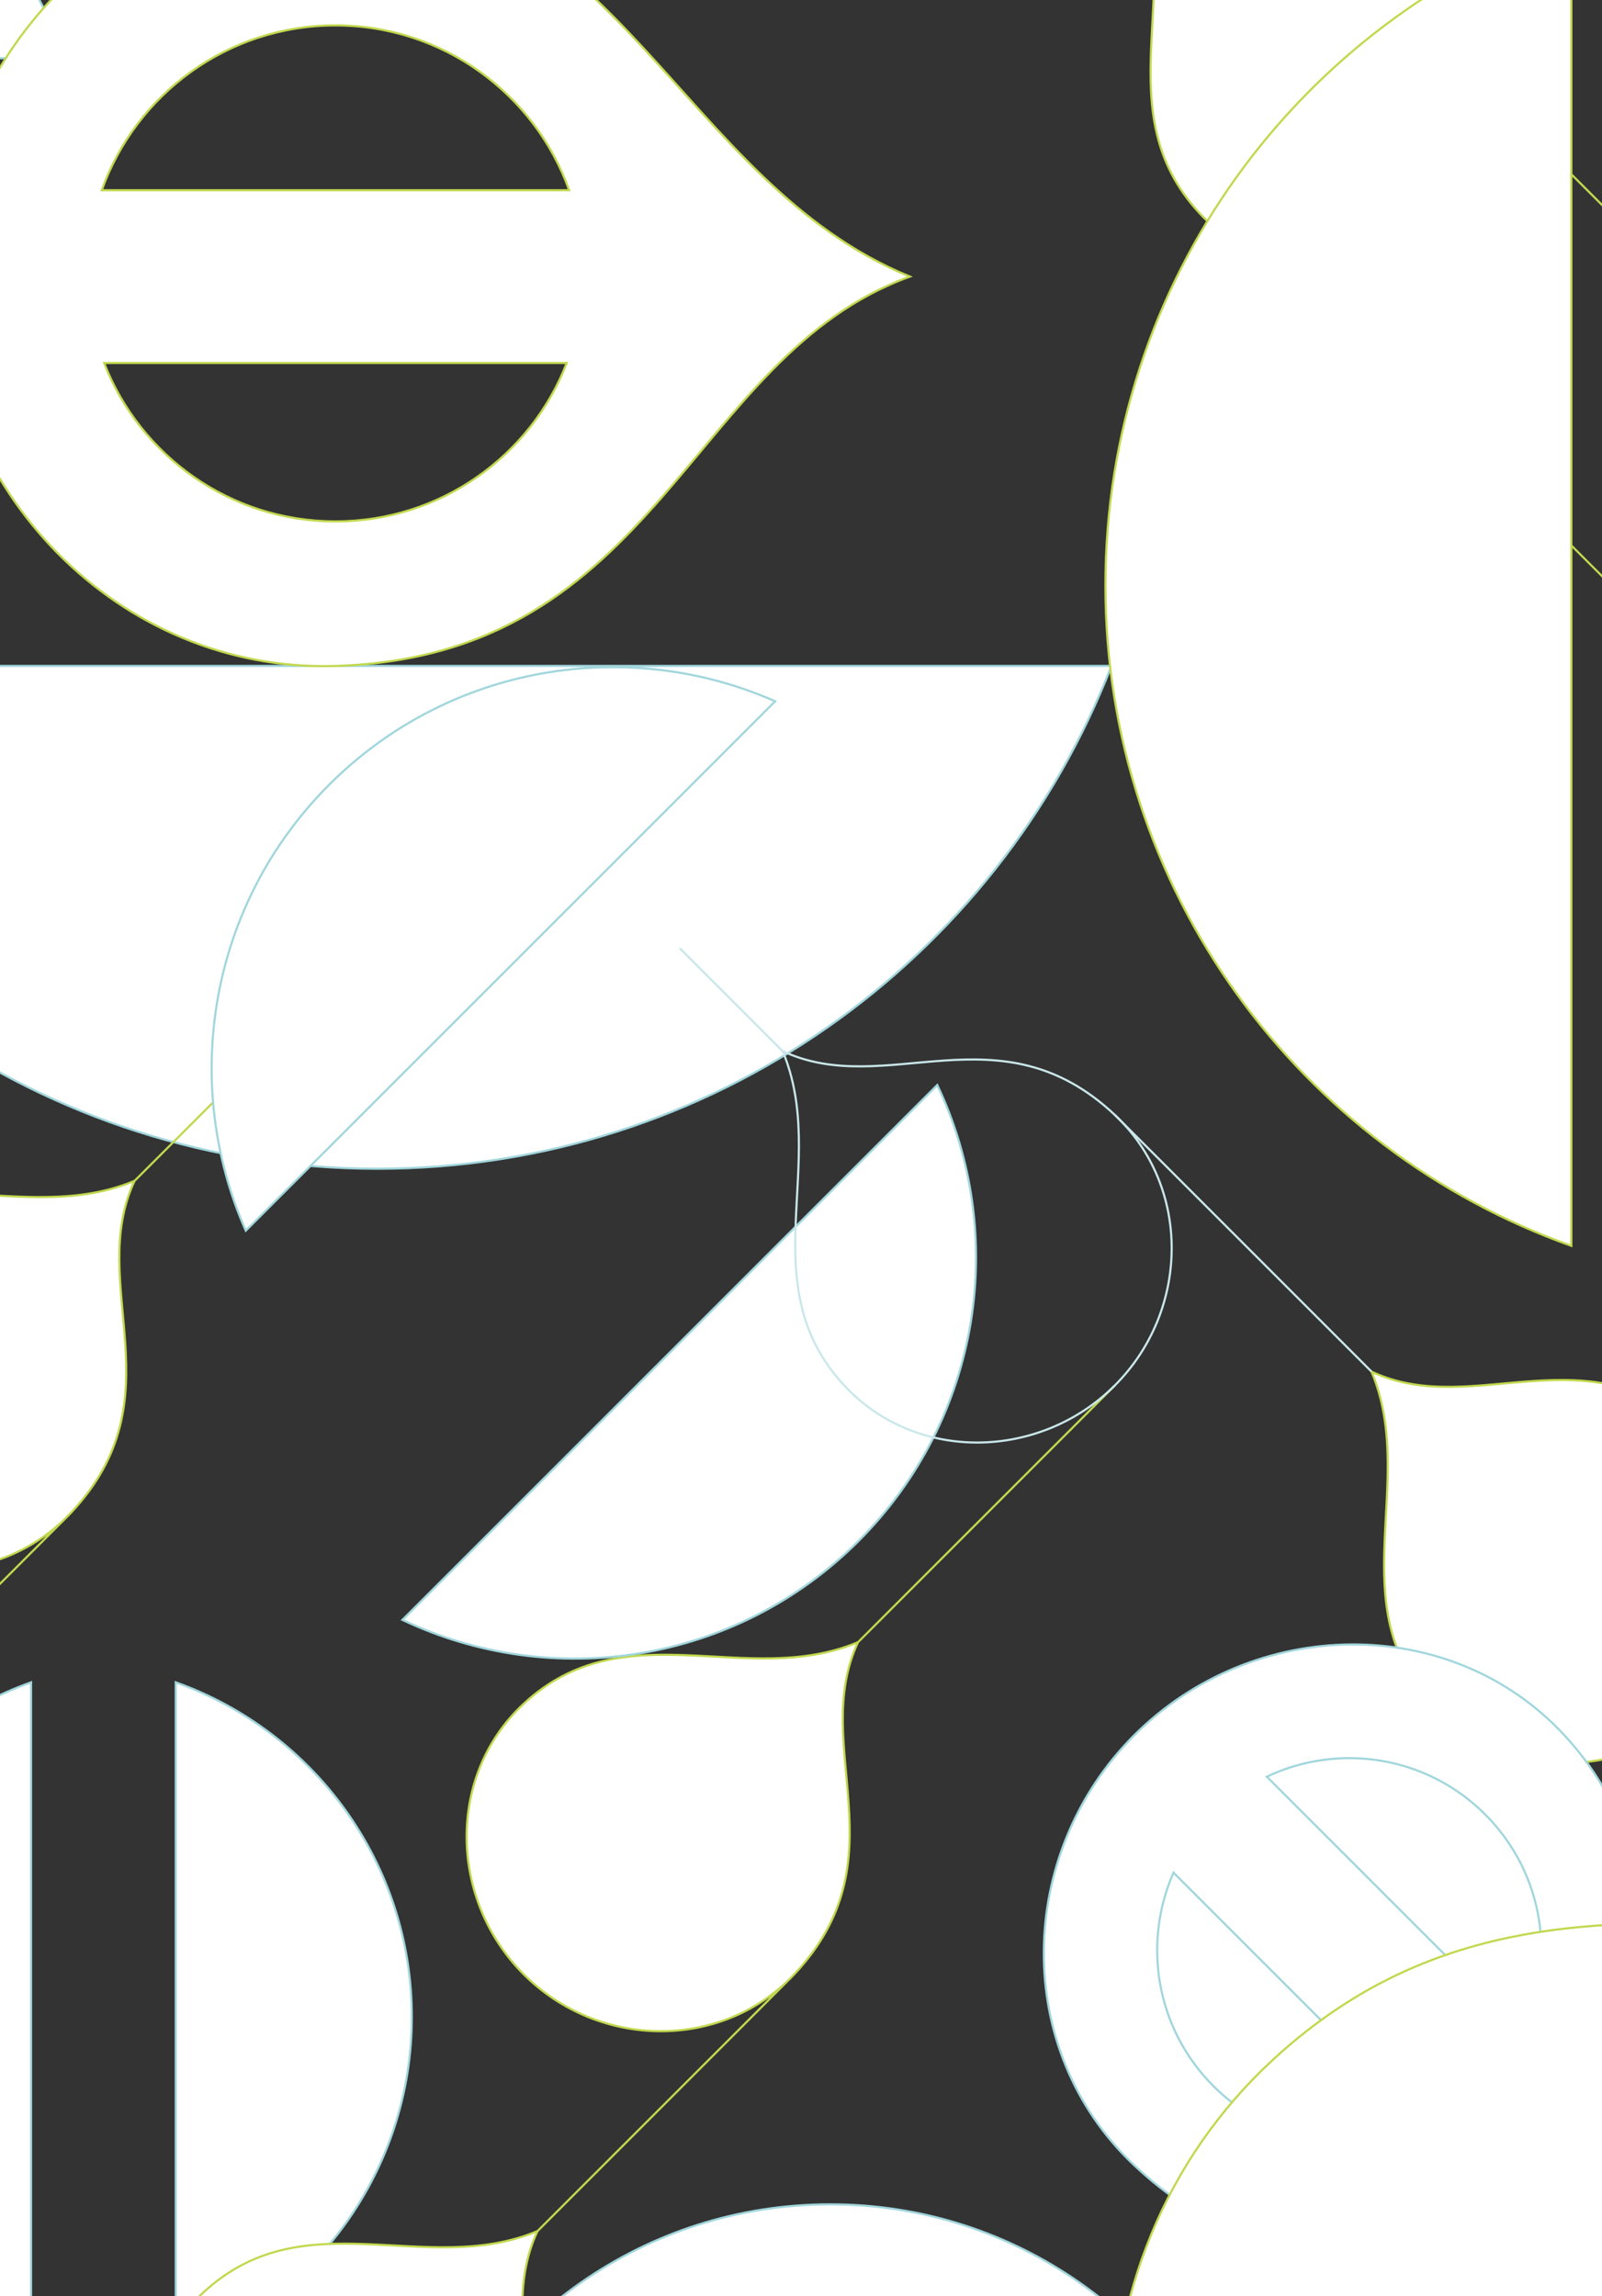 <?xml version="1.0" encoding="UTF-8"?>
<svg id="_レイヤー_2" data-name="レイヤー 2" xmlns="http://www.w3.org/2000/svg" xmlns:xlink="http://www.w3.org/1999/xlink" viewBox="0 0 750 1075">
  <rect x="0" y="0" width="750" height="1075" fill="#333333" stroke="none"/>
  <defs>
    <style>
      .cls-1 {
        clip-path: url(#clippath);
      }

      .cls-2, .cls-3 {
        stroke-width: 0px;
      }

      .cls-2, .cls-4, .cls-5, .cls-6 {
        fill: none;
      }

      .cls-3 {
        fill: #fff;
      }

      .cls-4 {
        stroke: #c2d84e;
      }

      .cls-4, .cls-5, .cls-6 {
        stroke-miterlimit: 10;
        stroke-width: 1px;
      }

      .cls-5 {
        stroke: #cae7ea;
      }

      .cls-6 {
        stroke: #a1d6dc;
      }
    </style>
    <clipPath id="clippath">
      <rect class="cls-2" width="750" height="1075"/>
    </clipPath>
  </defs>
  <g id="_レイヤー_3" data-name="レイヤー 3">
    <g class="cls-1">
      <line class="cls-3" x1="2434.5" y1="1302.02" x2="-279.86" y2="-1412.34"/>
      <line class="cls-5" x1="2434.5" y1="1302.02" x2="-279.86" y2="-1412.34"/>
      <path class="cls-3" d="m192.79,944.25c0,72.27-46.1,133.75-110.51,156.68v-313.32c64.41,22.91,110.51,84.41,110.51,156.65"/>
      <path class="cls-6" d="m192.79,944.25c0,72.27-46.1,133.75-110.51,156.68v-313.32c64.41,22.91,110.51,84.41,110.51,156.65Z"/>
      <path class="cls-3" d="m-95.97,944.28c0-72.27,46.1-133.75,110.51-156.68v313.32c-64.41-22.91-110.51-84.41-110.51-156.65"/>
      <path class="cls-6" d="m-95.97,944.28c0-72.27,46.1-133.75,110.51-156.68v313.32c-64.41-22.91-110.51-84.41-110.51-156.65Z"/>
      <path class="cls-3" d="m176.6,547.16c-156.55,0-290.3-97.67-343.72-235.4h687.45c-53.35,137.72-187.11,235.4-343.74,235.4"/>
      <path class="cls-6" d="m176.6,547.16c-156.55,0-290.3-97.67-343.72-235.4h687.45c-53.35,137.72-187.11,235.4-343.74,235.4Z"/>
      <path class="cls-3" d="m-212.07-139.13C-101.41-139.13-6.87-70.09,30.89,27.26h-485.93c37.71-97.35,132.26-166.39,242.97-166.39"/>
      <path class="cls-6" d="m-212.07-139.13C-101.41-139.13-6.87-70.09,30.89,27.26h-485.93c37.71-97.35,132.26-166.39,242.97-166.39Z"/>
      <path class="cls-3" d="m-320.76-677.34c-36.28,33.63-34.97,91.69,0,126.67,34.98,34.98,92.77,36.03,126.66,0,50.87-54.05,7.07-106.78,29.86-155.49-52.28,21.9-109.03-15.19-156.53,28.82m156.53-28.82l120.19-120.19m-426.77,424.7c-36.28,33.63-34.97,91.69,0,126.67,34.98,34.98,92.77,36.03,126.66,0,50.87-54.05,7.07-106.78,29.86-155.49-52.28,21.9-109.03-15.19-156.53,28.82m156.53-28.82l120.19-120.19M-502.29,769.6c-36.28,33.63-34.97,91.69,0,126.67,34.98,34.98,92.77,36.03,126.66,0,50.87-54.05,7.07-106.78,29.86-155.49-52.28,21.9-109.03-15.19-156.53,28.82m-118.57-895.57c-36.28,33.63-34.97,91.69,0,126.67,34.98,34.98,92.77,36.03,126.66,0,50.87-54.05,7.07-106.78,29.86-155.49-52.28,21.9-109.03-15.19-156.53,28.82m23.33,23.33c17.39-17.39,43.28-21.09,64.3-11.11l-75.41,75.41c-9.99-21.01-6.28-46.91,11.1-64.3m80.02,80.02c-17,17-42.13,20.92-62.88,11.76l74.64-74.64c9.16,20.75,5.24,45.87-11.76,62.88m53.18-132.17l120.19-120.19m-784.37,1906.76l120.19-120.19M-132.11-185.69c-36.28,33.63-34.97,91.69,0,126.67,34.98,34.98,92.77,36.03,126.66,0,50.87-54.05,7.07-106.78,29.86-155.49-52.28,21.9-109.03-15.19-156.53,28.82m23.33,23.33c17.39-17.39,43.28-21.09,64.3-11.11l-75.41,75.41c-9.99-21.01-6.28-46.91,11.1-64.3M-28.77-82.34c-17,17-42.13,20.92-62.88,11.76L-17-145.22c9.16,20.75,5.24,45.87-11.76,62.88M24.42-214.51l112.47-112.47M-282.16,90c-36.28,33.63-34.97,91.69,0,126.67,34.98,34.98,92.77,36.03,126.66,0,50.87-54.05,7.07-106.78,29.86-155.49-52.28,21.9-109.03-15.19-156.53,28.82m156.53-28.82L-5.44-59.01m-426.77,424.7c-36.28,33.63-34.97,91.69,0,126.67,34.98,34.98,92.77,36.03,126.66,0,50.87-54.05,7.07-106.78,29.86-155.49-52.28,21.9-109.03-15.19-156.53,28.82m23.33,23.33c17.39-17.39,43.28-21.09,64.3-11.11l-75.41,75.41c-9.99-21.01-6.28-46.91,11.1-64.3m80.02,80.02c-17,17-42.13,20.91-62.88,11.76l74.64-74.64c9.16,20.75,5.24,45.87-11.76,62.88m53.18-132.17l120.19-120.19m2329.89,1180.2c-33.63-36.28-91.69-34.97-126.67,0-34.98,34.98-36.03,92.77,0,126.66,54.05,50.87,106.78,7.07,155.49,29.86-21.9-52.28,15.19-109.03-28.82-156.53m28.82,156.53l120.19,120.19M-93.52,581.65c-36.28,33.63-34.97,91.69,0,126.67,34.98,34.98,92.77,36.03,126.66,0,50.87-54.05,7.07-106.78,29.86-155.49-52.28,21.9-109.03-15.19-156.53,28.82m156.53-28.82l120.19-120.19m-426.77,424.7c-36.28,33.63-34.97,91.69,0,126.67,34.98,34.98,92.77,36.03,126.66,0,50.87-54.05,7.07-106.78,29.86-155.49-52.28,21.9-109.03-15.19-156.53,28.82m23.33,23.33c17.39-17.39,43.28-21.09,64.3-11.11l-75.41,75.41c-9.99-21.01-6.28-46.91,11.1-64.3m80.02,80.02c-17,17-42.13,20.92-62.88,11.76l74.64-74.64c9.16,20.75,5.24,45.87-11.76,62.88m53.18-132.17l120.19-120.19m212.03,89.3c-36.28,33.63-34.97,91.69,0,126.67,34.98,34.98,92.77,36.03,126.66,0,50.87-54.05,7.07-106.78,29.86-155.49-52.28,21.9-109.03-15.19-156.53,28.82m156.53-28.82l120.19-120.19m-426.77,424.7c-36.28,33.63-34.97,91.69,0,126.67,34.98,34.98,92.77,36.03,126.66,0,50.87-54.05,7.07-106.78,29.86-155.49-52.28,21.9-109.03-15.19-156.53,28.82m156.53-28.82l120.19-120.19M-54.92,1348.99c-36.28,33.63-34.97,91.69,0,126.67,34.98,34.98,92.77,36.03,126.66,0,50.87-54.05,7.07-106.78,29.86-155.49-52.28,21.9-109.03-15.19-156.53,28.82m23.33,23.33c17.39-17.39,43.28-21.09,64.3-11.11l-75.41,75.41c-9.99-21.01-6.28-46.91,11.1-64.3m80.02,80.02c-17,17-42.13,20.92-62.88,11.76l74.64-74.64c9.16,20.74,5.24,45.87-11.76,62.88m53.18-132.17l120.19-120.19M-1106.03-41.54c33.63,36.28,91.69,34.97,126.67,0,34.98-34.98,36.03-92.77,0-126.66-54.05-50.87-106.78-7.07-155.49-29.86,21.9,52.28-15.19,109.03,28.82,156.53m23.33-23.33c-17.39-17.39-21.09-43.29-11.11-64.31l75.41,75.41c-21.02,9.99-46.91,6.28-64.3-11.1m80.02-80.02c17,17,20.92,42.13,11.76,62.88l-74.64-74.64c20.75-9.16,45.87-5.24,62.88,11.76m-132.17-53.18l-634.31-634.31M-830.35,108.51c33.63,36.28,91.69,34.97,126.67,0,34.98-34.98,36.03-92.77,0-126.66-54.05-50.87-106.78-7.07-155.49-29.86,21.9,52.28-15.19,109.03,28.82,156.53m-28.82-156.53l-120.19-120.19M-583.49,102.03l-120.19-120.19M285.9-50.25c33.63,36.28,91.69,34.97,126.67,0,34.98-34.98,36.03-92.77,0-126.66-54.05-50.87-106.78-7.07-155.49-29.86,21.9,52.28-15.19,109.03,28.82,156.53m-28.82-156.53l-120.19-120.19M561.58,99.8c33.63,36.28,91.69,34.97,126.67,0,34.98-34.98,36.03-92.77,0-126.66-54.05-50.87-106.78-7.07-155.49-29.86,21.9,52.28-15.19,109.03,28.82,156.53m-28.82-156.53l-120.19-120.19m457.49,604.84c71.88,77.55,196,74.76,270.77-.01,74.77-74.77,77.01-198.31,0-270.76-115.54-108.73-228.26-15.11-332.38-63.83,46.81,111.76-32.48,233.07,61.61,334.6m49.86-49.86c-37.18-37.18-45.09-92.53-23.75-137.45l161.19,161.19c-44.92,21.35-100.28,13.43-137.44-23.74m171.05-171.05c36.33,36.33,44.71,90.05,25.14,134.41l-159.55-159.55c44.35-19.58,98.06-11.21,134.41,25.15m-282.53-52.63l-120.19-120.19m120.19,293.96l-120.19-120.19M-834.89,960.22c33.63,36.28,91.69,34.97,126.67,0,34.98-34.98,36.03-92.77,0-126.66-54.05-50.87-106.78-7.07-155.49-29.86,21.9,52.28-15.19,109.03,28.82,156.53m23.33-23.33c-17.39-17.39-21.09-43.28-11.11-64.3l75.41,75.41c-21.01,9.99-46.91,6.28-64.3-11.1m80.02-80.02c17,17,20.92,42.13,11.76,62.88l-74.64-74.64c20.75-9.16,45.87-5.24,62.88,11.76m-132.17-53.18l-120.19-120.19m424.7,426.77c33.63,36.28,91.69,34.97,126.67,0,34.98-34.98,36.03-92.77,0-126.66-54.05-50.87-106.78-7.07-155.49-29.86,21.9,52.28-15.19,109.03,28.82,156.53m-28.82-156.53l-120.19-120.19m424.7,426.77c33.63,36.28,91.69,34.97,126.67,0,34.98-34.98,36.03-92.77,0-126.66-54.05-50.87-106.78-7.07-155.49-29.86,21.9,52.28-15.19,109.03,28.82,156.53m23.33-23.33c-17.39-17.39-21.09-43.29-11.11-64.31l75.41,75.41c-21.01,9.99-46.91,6.28-64.3-11.1m80.02-80.02c17,17,20.92,42.13,11.76,62.88l-74.64-74.64c20.75-9.16,45.87-5.24,62.88,11.76m-132.17-53.18l-120.19-120.19M-257.36-259.98c53.46,57.67,145.75,55.59,201.36,0C-.4-315.59,1.26-407.46-56.01-461.33c-85.92-80.86-169.74-11.24-247.17-47.47,34.81,83.11-24.15,173.32,45.81,248.82M157.04-55.8C55.61-59.65-26.74,26.5-26.74,128s82.33,186.88,183.78,183.78c152.23-4.62,165.19-144.68,268.93-182.29C318.34,85.41,289.82-50.75,157.04-55.8m0,67.69c50.48,0,93.41,32.2,109.42,77.18H47.64C63.64,44.09,106.59,11.89,157.04,11.89m0,232.21c-49.32,0-91.47-30.77-108.3-74.17h216.6c-16.81,43.39-58.95,74.17-108.3,74.17m-400.17,502.39c48.32,52.13,131.75,50.25,182.01,0,50.26-50.26,51.77-133.3,0-182-77.67-73.09-153.43-10.16-223.42-42.9,31.46,75.12-21.83,156.66,41.41,224.91M-768.9-902.75c-53.46-57.67-145.75-55.59-201.36.01-55.6,55.6-57.27,147.47,0,201.35,85.92,80.86,169.74,11.24,247.17,47.46-34.81-83.11,24.15-173.32-45.81-248.82m-37.08,37.08c27.65,27.65,33.53,68.81,17.66,102.22l-119.87-119.87c33.41-15.88,74.57-9.99,102.21,17.65m-127.2,127.2c-27.02-27.02-33.25-66.96-18.7-99.95l118.65,118.65c-32.98,14.56-72.92,8.33-99.95-18.7M-768.9,122.2c-53.46-57.67-145.75-55.59-201.36.01-55.6,55.6-57.27,147.47,0,201.35,85.92,80.86,169.74,11.24,247.17,47.46-34.81-83.11,24.15-173.32-45.81-248.82m-37.08,37.08c27.65,27.65,33.53,68.81,17.66,102.22l-119.87-119.87c33.41-15.88,74.57-9.99,102.21,17.65m-127.2,127.2c-27.02-27.02-33.25-66.96-18.7-99.95l118.65,118.65c-32.98,14.56-72.92,8.33-99.95-18.7M208.16-889.63c4.3-113.32-91.94-205.33-205.35-205.33s-208.79,91.98-205.33,205.33c5.17,170.08,161.64,184.56,203.66,300.46,49.26-120.25,201.37-152.12,207.02-300.46m-75.62,0c0,56.39-35.97,104.36-86.23,122.25v-244.48c50.26,17.88,86.23,65.86,86.23,122.23m-259.44,0c0-55.11,34.38-102.19,82.86-120.99v241.99c-48.48-18.78-82.86-65.87-82.86-121M-905.64,274.43c-101.53,94.11-97.87,256.59.02,354.48,97.89,97.89,259.62,100.82,354.46,0,142.34-151.26,19.78-298.83,83.56-435.14-146.32,61.28-305.12-42.51-438.04,80.66m65.28,65.28c48.68-48.68,121.13-59.03,179.95-31.09l-211.02,211.02c-27.95-58.81-17.58-131.28,31.07-179.93m223.94,223.94c-47.57,47.57-117.89,58.53-175.96,32.91l208.88-208.88c25.64,58.06,14.67,128.38-32.92,175.97"/>
      <path class="cls-4" d="m-320.76-677.34c-36.28,33.63-34.97,91.69,0,126.67,34.98,34.98,92.77,36.03,126.66,0,50.87-54.05,7.07-106.78,29.86-155.49-52.28,21.9-109.03-15.19-156.53,28.82Zm156.53-28.82l120.19-120.19m-426.77,424.7c-36.28,33.63-34.97,91.69,0,126.67,34.98,34.98,92.77,36.03,126.66,0,50.87-54.05,7.07-106.78,29.86-155.49-52.28,21.9-109.03-15.19-156.53,28.82Zm156.53-28.82l120.19-120.19M-502.29,769.6c-36.28,33.63-34.97,91.69,0,126.67,34.98,34.98,92.77,36.03,126.66,0,50.87-54.05,7.07-106.78,29.86-155.49-52.28,21.9-109.03-15.19-156.53,28.82Zm-118.57-895.57c-36.28,33.63-34.97,91.69,0,126.67,34.98,34.98,92.77,36.03,126.66,0,50.87-54.05,7.07-106.78,29.86-155.49-52.28,21.9-109.03-15.19-156.53,28.82Zm23.33,23.33c17.39-17.39,43.28-21.09,64.3-11.11l-75.41,75.41c-9.99-21.01-6.28-46.91,11.1-64.3Zm80.02,80.02c-17,17-42.13,20.92-62.88,11.76l74.64-74.64c9.16,20.75,5.24,45.87-11.76,62.88Zm53.18-132.17l120.19-120.19m-784.37,1906.76l120.19-120.19M-132.11-185.69c-36.28,33.63-34.97,91.69,0,126.67,34.98,34.98,92.77,36.03,126.66,0,50.87-54.05,7.07-106.78,29.86-155.49-52.28,21.9-109.03-15.19-156.53,28.82Zm23.33,23.33c17.39-17.39,43.28-21.09,64.3-11.11l-75.41,75.41c-9.99-21.01-6.28-46.91,11.1-64.3ZM-28.77-82.34c-17,17-42.13,20.92-62.88,11.76L-17-145.22c9.16,20.75,5.24,45.87-11.76,62.88ZM24.42-214.51l112.47-112.47M-282.16,90c-36.28,33.63-34.97,91.69,0,126.67,34.98,34.98,92.77,36.03,126.66,0,50.87-54.05,7.07-106.78,29.86-155.49-52.28,21.9-109.03-15.19-156.53,28.82Zm156.53-28.82L-5.44-59.01m-426.77,424.7c-36.28,33.63-34.97,91.69,0,126.67,34.98,34.98,92.77,36.03,126.66,0,50.87-54.05,7.07-106.78,29.86-155.49-52.28,21.9-109.03-15.19-156.53,28.82Zm23.33,23.33c17.39-17.39,43.28-21.09,64.3-11.11l-75.41,75.41c-9.99-21.01-6.28-46.91,11.1-64.3Zm80.02,80.02c-17,17-42.13,20.91-62.88,11.76l74.64-74.64c9.16,20.75,5.24,45.87-11.76,62.88Zm53.18-132.17l120.19-120.19m2329.89,1180.2c-33.63-36.28-91.69-34.97-126.67,0-34.98,34.98-36.03,92.77,0,126.66,54.05,50.87,106.78,7.07,155.49,29.86-21.9-52.28,15.19-109.03-28.82-156.53Zm28.82,156.53l120.19,120.19M-93.52,581.65c-36.28,33.63-34.97,91.69,0,126.67,34.98,34.98,92.77,36.03,126.66,0,50.87-54.05,7.07-106.78,29.86-155.49-52.28,21.9-109.03-15.19-156.53,28.82Zm156.53-28.82l120.19-120.19m-426.77,424.7c-36.28,33.63-34.97,91.69,0,126.67,34.98,34.98,92.77,36.03,126.66,0,50.87-54.05,7.07-106.78,29.86-155.49-52.28,21.9-109.03-15.19-156.53,28.82Zm23.33,23.33c17.39-17.39,43.28-21.09,64.3-11.11l-75.41,75.41c-9.99-21.01-6.28-46.91,11.1-64.3Zm80.02,80.02c-17,17-42.13,20.92-62.88,11.76l74.64-74.64c9.16,20.75,5.24,45.87-11.76,62.88Zm53.18-132.17l120.19-120.19m212.03,89.3c-36.28,33.63-34.97,91.69,0,126.67,34.98,34.98,92.77,36.03,126.66,0,50.87-54.05,7.07-106.78,29.86-155.49-52.28,21.9-109.03-15.19-156.53,28.82Zm156.53-28.82l120.19-120.19m-426.77,424.7c-36.28,33.63-34.97,91.69,0,126.67,34.98,34.98,92.77,36.03,126.66,0,50.87-54.05,7.07-106.78,29.86-155.49-52.28,21.9-109.03-15.19-156.53,28.82Zm156.53-28.82l120.19-120.19M-54.92,1348.99c-36.28,33.63-34.97,91.69,0,126.67,34.98,34.98,92.77,36.03,126.66,0,50.87-54.05,7.07-106.78,29.86-155.49-52.28,21.9-109.03-15.19-156.53,28.82Zm23.33,23.33c17.39-17.39,43.28-21.09,64.3-11.11l-75.41,75.41c-9.99-21.01-6.28-46.91,11.1-64.3Zm80.02,80.02c-17,17-42.13,20.92-62.88,11.76l74.64-74.64c9.16,20.74,5.24,45.87-11.76,62.88Zm53.18-132.17l120.19-120.19M-1106.03-41.54c33.63,36.28,91.69,34.97,126.67,0,34.98-34.98,36.03-92.77,0-126.66-54.05-50.87-106.78-7.07-155.49-29.86,21.9,52.28-15.19,109.03,28.82,156.53Zm23.33-23.33c-17.39-17.39-21.09-43.29-11.11-64.31l75.41,75.41c-21.02,9.99-46.91,6.28-64.3-11.1Zm80.02-80.02c17,17,20.92,42.13,11.76,62.88l-74.64-74.64c20.75-9.16,45.87-5.24,62.88,11.76Zm-132.17-53.18l-634.31-634.31M-830.35,108.51c33.63,36.28,91.69,34.97,126.67,0,34.98-34.98,36.03-92.77,0-126.66-54.05-50.87-106.78-7.07-155.49-29.86,21.9,52.28-15.19,109.03,28.82,156.53Zm-28.82-156.53l-120.19-120.19M-583.49,102.03l-120.19-120.19M285.9-50.25c33.63,36.28,91.69,34.97,126.67,0,34.98-34.98,36.03-92.77,0-126.66-54.05-50.87-106.78-7.07-155.49-29.86,21.9,52.28-15.19,109.03,28.82,156.53Zm-28.82-156.53l-120.19-120.19M561.58,99.8c33.63,36.28,91.69,34.97,126.67,0,34.98-34.98,36.03-92.77,0-126.66-54.05-50.87-106.78-7.07-155.49-29.86,21.9,52.28-15.19,109.03,28.82,156.53Zm-28.82-156.53l-120.19-120.19m457.49,604.84c71.88,77.55,196,74.76,270.77-.01,74.77-74.77,77.01-198.31,0-270.76-115.54-108.73-228.26-15.11-332.38-63.83,46.81,111.76-32.48,233.07,61.61,334.6Zm49.86-49.86c-37.18-37.18-45.09-92.53-23.75-137.45l161.19,161.19c-44.92,21.35-100.28,13.43-137.44-23.74Zm171.05-171.05c36.33,36.33,44.71,90.05,25.14,134.41l-159.55-159.55c44.35-19.58,98.06-11.21,134.41,25.15Zm-282.53-52.63l-120.19-120.19m120.19,293.96l-120.19-120.19M-834.89,960.22c33.63,36.28,91.69,34.97,126.67,0,34.98-34.98,36.03-92.77,0-126.66-54.05-50.87-106.78-7.07-155.49-29.86,21.9,52.28-15.19,109.03,28.82,156.53Zm23.33-23.33c-17.39-17.39-21.09-43.28-11.11-64.3l75.41,75.41c-21.01,9.99-46.91,6.28-64.3-11.1Zm80.02-80.02c17,17,20.92,42.13,11.76,62.88l-74.64-74.64c20.75-9.16,45.87-5.24,62.88,11.76Zm-132.17-53.18l-120.19-120.19m424.7,426.77c33.63,36.28,91.69,34.97,126.67,0,34.98-34.98,36.03-92.77,0-126.66-54.05-50.87-106.78-7.07-155.49-29.86,21.9,52.28-15.19,109.03,28.82,156.53Zm-28.82-156.53l-120.19-120.19m424.7,426.77c33.63,36.28,91.69,34.97,126.67,0,34.98-34.98,36.03-92.77,0-126.66-54.05-50.87-106.78-7.07-155.49-29.86,21.9,52.28-15.19,109.03,28.82,156.53Zm23.33-23.33c-17.39-17.39-21.09-43.29-11.11-64.31l75.41,75.41c-21.01,9.99-46.91,6.28-64.3-11.1Zm80.02-80.02c17,17,20.92,42.13,11.76,62.88l-74.64-74.64c20.75-9.16,45.87-5.24,62.88,11.76Zm-132.17-53.18l-120.19-120.19M-257.36-259.98c53.46,57.67,145.75,55.59,201.36,0C-.4-315.59,1.26-407.46-56.01-461.33c-85.92-80.86-169.74-11.24-247.17-47.47,34.81,83.11-24.15,173.32,45.81,248.82ZM157.04-55.8C55.61-59.65-26.74,26.5-26.74,128s82.33,186.88,183.78,183.78c152.23-4.62,165.19-144.68,268.93-182.29C318.34,85.41,289.82-50.75,157.04-55.8Zm0,67.69c50.48,0,93.41,32.2,109.42,77.18H47.64C63.64,44.09,106.59,11.89,157.04,11.89Zm0,232.21c-49.32,0-91.47-30.77-108.3-74.17h216.6c-16.81,43.39-58.95,74.17-108.3,74.17Zm-400.17,502.39c48.32,52.13,131.75,50.25,182.01,0,50.26-50.26,51.77-133.3,0-182-77.67-73.09-153.43-10.16-223.42-42.9,31.46,75.12-21.83,156.66,41.41,224.91ZM-768.9-902.75c-53.46-57.67-145.75-55.59-201.36.01-55.6,55.6-57.27,147.47,0,201.35,85.92,80.86,169.74,11.24,247.17,47.46-34.81-83.11,24.15-173.32-45.81-248.82Zm-37.08,37.08c27.65,27.65,33.53,68.81,17.66,102.22l-119.87-119.87c33.41-15.88,74.57-9.99,102.21,17.65Zm-127.2,127.2c-27.02-27.02-33.25-66.96-18.7-99.95l118.65,118.65c-32.98,14.56-72.92,8.33-99.95-18.7ZM-768.9,122.2c-53.46-57.67-145.75-55.59-201.36.01-55.6,55.6-57.27,147.47,0,201.35,85.92,80.86,169.74,11.24,247.17,47.46-34.81-83.11,24.15-173.32-45.81-248.82Zm-37.08,37.08c27.65,27.65,33.53,68.81,17.66,102.22l-119.87-119.87c33.41-15.88,74.57-9.99,102.21,17.65Zm-127.2,127.2c-27.02-27.02-33.25-66.96-18.7-99.95l118.65,118.65c-32.98,14.56-72.92,8.33-99.95-18.7ZM208.16-889.63c4.3-113.32-91.94-205.33-205.35-205.33s-208.79,91.98-205.33,205.33c5.17,170.08,161.64,184.56,203.66,300.46,49.26-120.25,201.37-152.12,207.02-300.46Zm-75.62,0c0,56.39-35.97,104.36-86.23,122.25v-244.48c50.26,17.88,86.23,65.86,86.23,122.23Zm-259.44,0c0-55.11,34.38-102.19,82.86-120.99v241.99c-48.48-18.78-82.86-65.87-82.86-121ZM-905.64,274.43c-101.53,94.11-97.87,256.59.02,354.48,97.89,97.89,259.62,100.82,354.46,0,142.34-151.26,19.78-298.83,83.56-435.14-146.32,61.28-305.12-42.51-438.04,80.66Zm65.28,65.28c48.68-48.68,121.13-59.03,179.95-31.09l-211.02,211.02c-27.95-58.81-17.58-131.28,31.07-179.93Zm223.94,223.94c-47.57,47.57-117.89,58.53-175.96,32.91l208.88-208.88c25.64,58.06,14.67,128.38-32.92,175.97Z"/>
      <path class="cls-3" d="m401.92,721.47c-57.76,57.76-143.73,70.04-213.52,36.89l250.39-250.39c33.16,69.78,20.86,155.76-36.87,213.49"/>
      <path class="cls-6" d="m401.92,721.47c-57.76,57.76-143.73,70.04-213.52,36.89l250.39-250.39c33.16,69.78,20.86,155.76-36.87,213.49Z"/>
      <path class="cls-3" d="m154.12,367.36c56.44-56.44,139.88-69.45,208.78-39.05l-247.84,247.84c-30.42-68.89-17.41-152.32,39.06-208.79"/>
      <path class="cls-6" d="m154.12,367.36c56.44-56.44,139.88-69.45,208.78-39.05l-247.84,247.84c-30.42-68.89-17.41-152.32,39.06-208.79Z"/>
      <path class="cls-5" d="m395.24,648.62c33.63,36.28,91.69,34.97,126.67,0,34.98-34.98,36.03-92.77,0-126.66-54.05-50.87-106.78-7.07-155.49-29.86,21.9,52.28-15.19,109.03,28.82,156.53Z"/>
      <line class="cls-3" x1="366.42" y1="492.09" x2="318.16" y2="443.84"/>
      <line class="cls-5" x1="366.42" y1="492.09" x2="318.16" y2="443.84"/>
      <path class="cls-3" d="m670.92,798.67c33.63,36.28,91.69,34.97,126.67,0,34.98-34.98,36.03-92.77,0-126.66-54.05-50.87-106.78-7.07-155.49-29.86,21.9,52.28-15.19,109.03,28.82,156.53"/>
      <path class="cls-4" d="m670.92,798.67c33.63,36.28,91.69,34.97,126.67,0,34.98-34.98,36.03-92.77,0-126.66-54.05-50.87-106.78-7.07-155.49-29.86,21.9,52.28-15.19,109.03,28.82,156.53Z"/>
      <line class="cls-3" x1="642.1" y1="642.14" x2="521.91" y2="521.95"/>
      <line class="cls-5" x1="642.1" y1="642.14" x2="521.91" y2="521.95"/>
      <path class="cls-3" d="m732.37,812.35c-53.46-57.67-145.75-55.59-201.36.01-55.6,55.6-57.27,147.47,0,201.35,85.92,80.86,169.74,11.24,247.17,47.46-34.81-83.11,24.15-173.32-45.81-248.82"/>
      <path class="cls-6" d="m732.37,812.35c-53.46-57.67-145.75-55.59-201.36.01-55.6,55.6-57.27,147.47,0,201.35,85.92,80.86,169.74,11.24,247.17,47.46-34.81-83.11,24.15-173.32-45.81-248.82Z"/>
      <path class="cls-3" d="m695.29,849.43c27.65,27.65,33.53,68.81,17.66,102.22l-119.87-119.87c33.41-15.88,74.57-9.99,102.21,17.65"/>
      <path class="cls-6" d="m695.29,849.43c27.65,27.65,33.53,68.81,17.66,102.22l-119.87-119.87c33.41-15.88,74.57-9.99,102.21,17.65Z"/>
      <path class="cls-6" d="m568.09,976.64c-27.02-27.02-33.25-66.96-18.7-99.95l118.65,118.65c-32.98,14.56-72.92,8.33-99.95-18.7Z"/>
      <path class="cls-3" d="m595.63,964.58c-101.53,94.11-97.87,256.6.02,354.48,97.89,97.89,259.62,100.82,354.47,0,142.34-151.26,19.78-298.83,83.56-435.14-146.32,61.28-305.12-42.52-438.04,80.66"/>
      <path class="cls-4" d="m595.63,964.58c-101.53,94.11-97.87,256.6.02,354.48,97.89,97.89,259.62,100.82,354.47,0,142.34-151.26,19.78-298.83,83.56-435.14-146.32,61.28-305.12-42.52-438.04,80.66Z"/>
      <path class="cls-3" d="m388.68,1031.99c86.73,0,160.84,54.11,190.43,130.42H198.25c29.56-76.3,103.67-130.42,190.44-130.42"/>
      <path class="cls-6" d="m388.68,1031.99c86.73,0,160.84,54.11,190.43,130.42H198.25c29.56-76.3,103.67-130.42,190.44-130.42Z"/>
      <path class="cls-3" d="m517.52,274.06c0-142.66,91-264.01,218.13-309.26v618.46c-127.13-45.22-218.13-166.6-218.13-309.2"/>
      <path class="cls-4" d="m517.52,274.06c0-142.66,91-264.01,218.13-309.26v618.46c-127.13-45.22-218.13-166.6-218.13-309.2Z"/>
    </g>
  </g>
</svg>